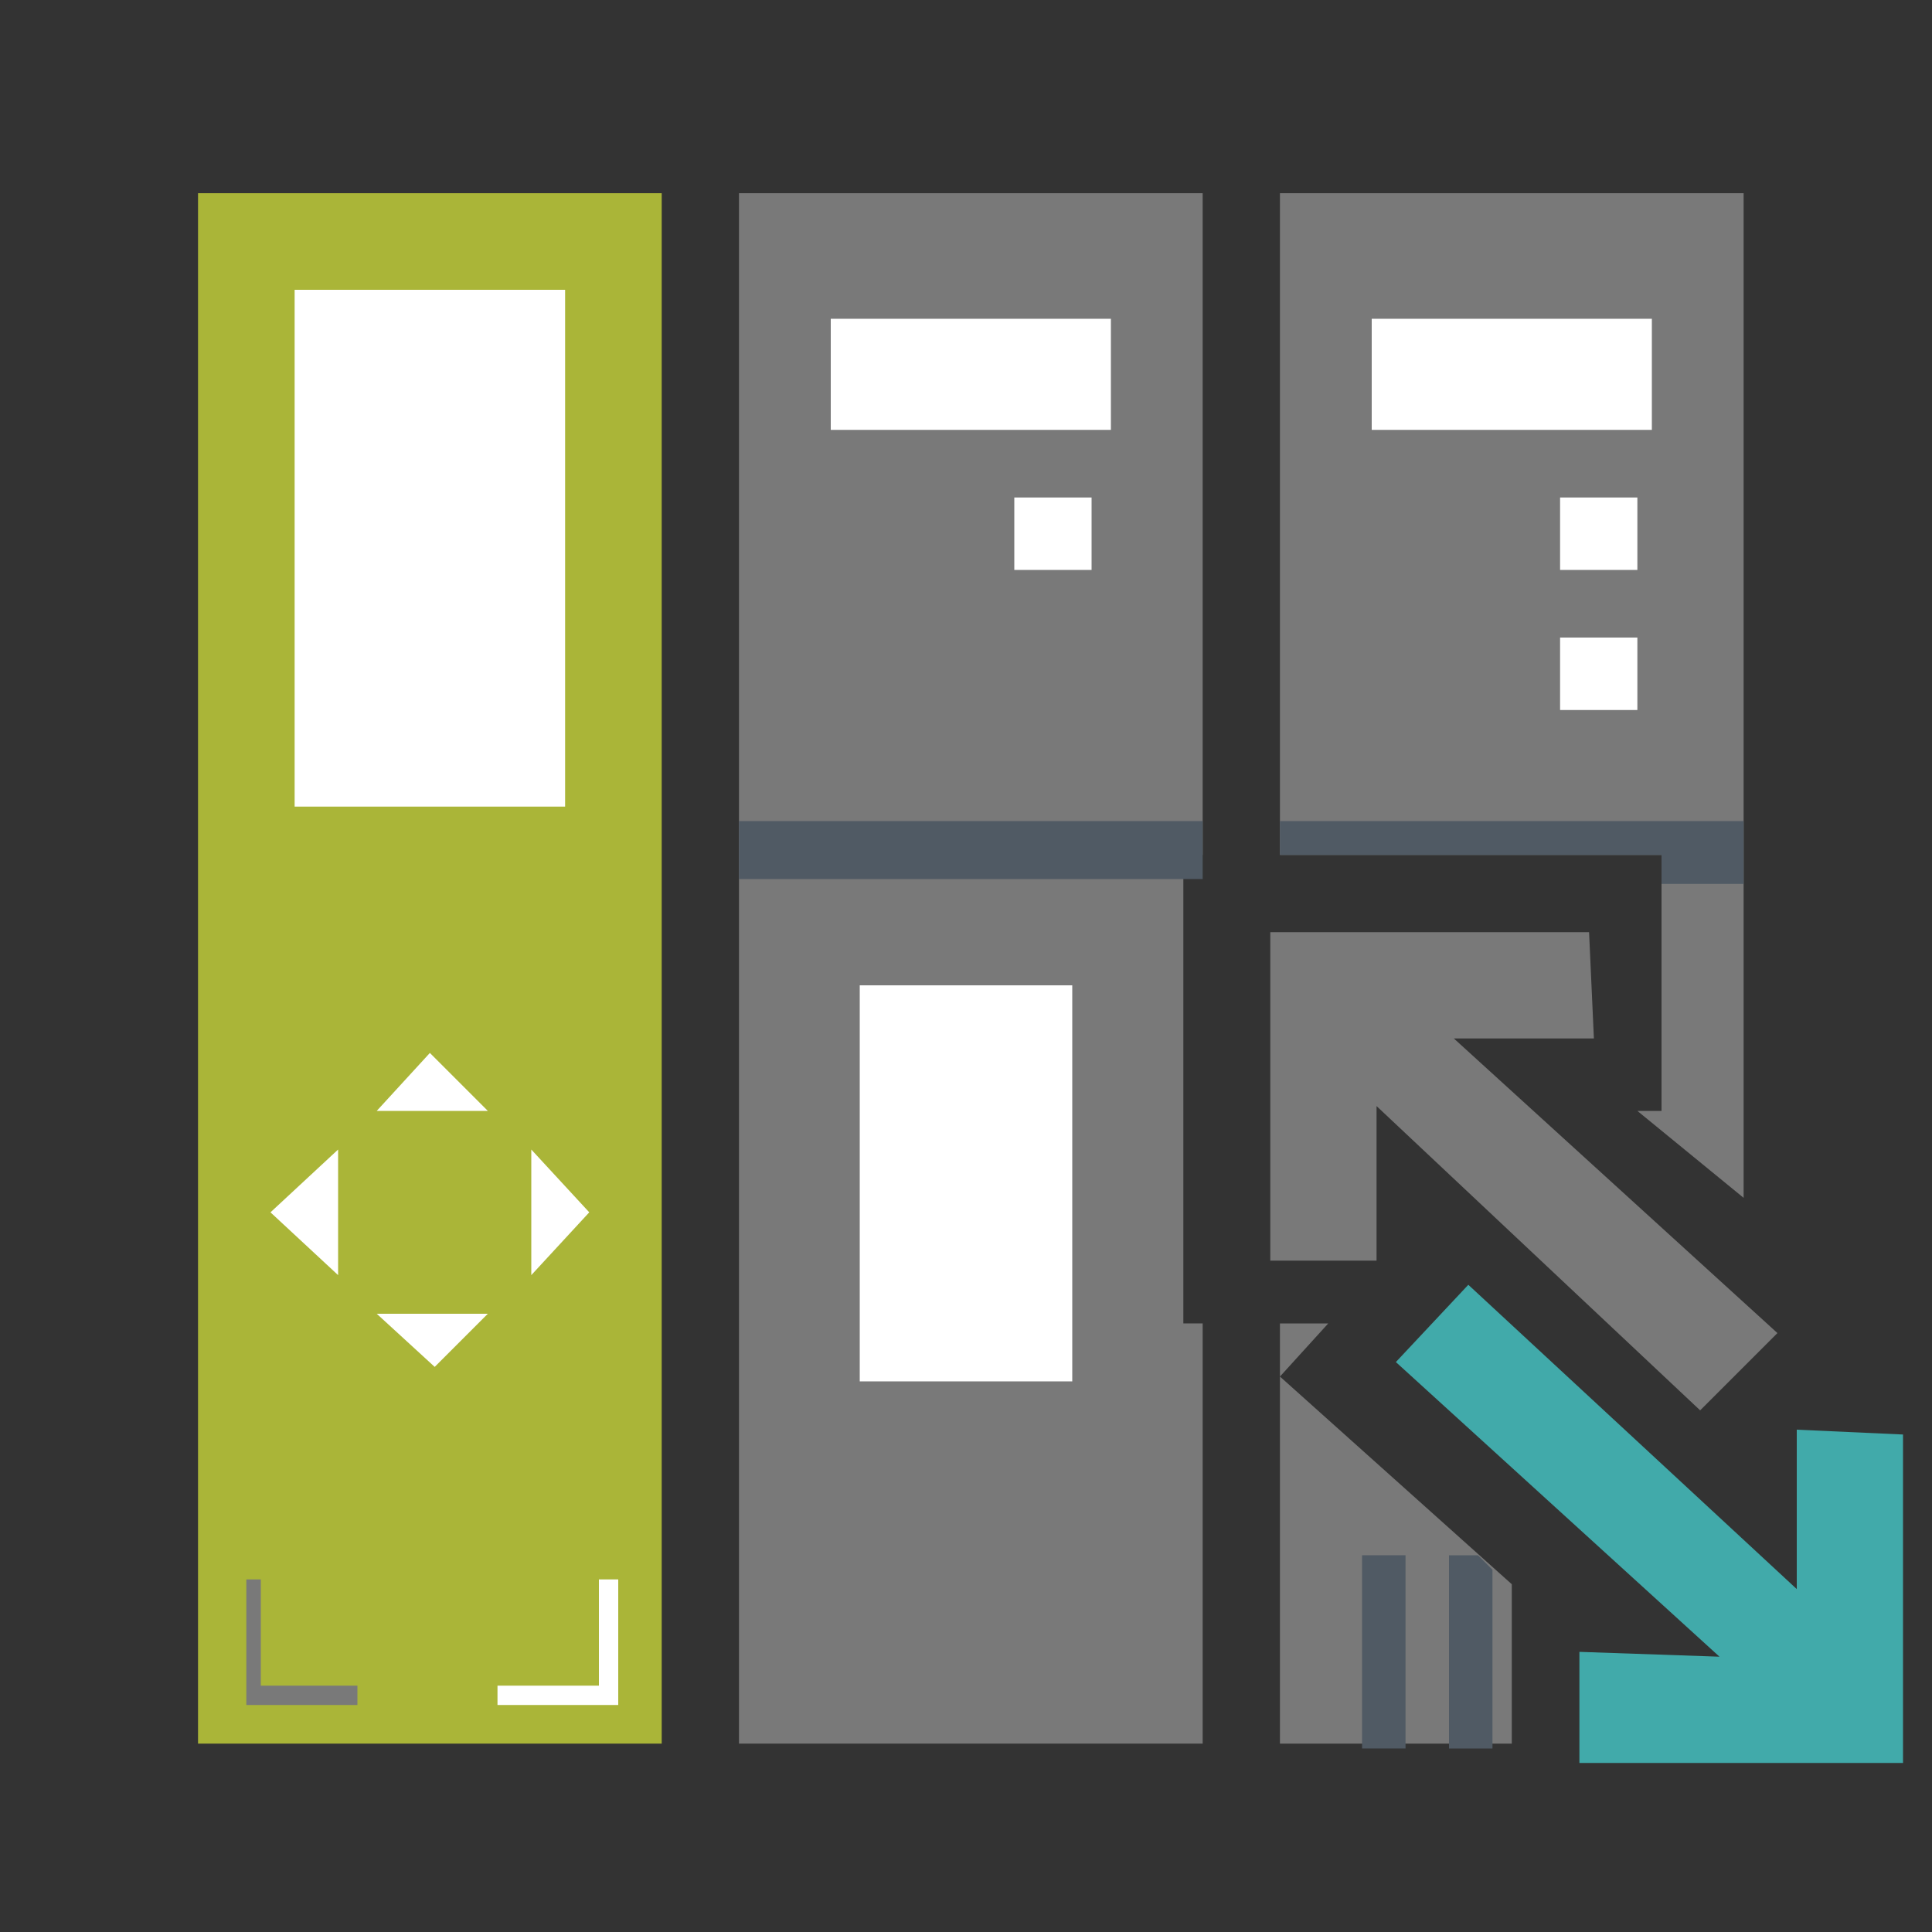 <?xml version="1.0" encoding="utf-8"?>
<!-- Generator: Adobe Illustrator 24.3.0, SVG Export Plug-In . SVG Version: 6.00 Build 0)  -->
<svg version="1.1" id="Ebene_1" xmlns="http://www.w3.org/2000/svg" xmlns:xlink="http://www.w3.org/1999/xlink" x="0px" y="0px"
	 viewBox="0 0 40 40" style="enable-background:new 0 0 40 40;" xml:space="preserve">
<rect x="0" y="0" width="40" height="40" fill="#333333" stroke="none"/>
<style type="text/css">
	.st0{fill:#797979;}
	.st1{fill:#AAB538;}
	.st2{fill:#FFFFFF;}
	.st3{fill:#505A64;}
	.st4{fill:#41AAAA;}
</style>
<g>
	<g>
		<polygon class="st0" points="34.4,17.7 34.4,23 33.9,23 36.1,24.8 36.1,4 26.5,4 26.5,17.7 		"/>
		<polygon class="st0" points="31.3,32.8 26.5,28.5 26.5,36.1 31.3,36.1 		"/>
		<polygon class="st0" points="27.5,27.4 26.5,27.4 26.5,28.5 		"/>
	</g>
	<polygon class="st0" points="24.5,27.4 24.5,17.7 24.9,17.7 24.9,4 15.3,4 15.3,36.1 24.9,36.1 24.9,27.4 	"/>
	<g>
		<g>
			<rect x="4.1" y="4" class="st1" width="9.6" height="32.1"/>
			<rect x="6.1" y="6" class="st2" width="5.6" height="10.7"/>
			<polygon class="st2" points="8.9,21.8 7.8,23 10.1,23 			"/>
			<polygon class="st2" points="9,28.3 10.1,27.2 7.8,27.2 			"/>
			<polygon class="st2" points="5.6,25.1 7,26.4 7,23.8 			"/>
			<polygon class="st2" points="12.2,25.1 11,23.8 11,26.4 			"/>
			<polygon class="st2" points="12.4,32.7 12.4,34.9 10.3,34.9 10.3,35.3 12.8,35.3 12.8,32.7 			"/>
			<polygon class="st0" points="5.4,32.7 5.4,34.9 7.4,34.9 7.4,35.3 5.1,35.3 5.1,32.7 			"/>
		</g>
		<g>
			<rect x="17.8" y="20.4" class="st2" width="4.4" height="8.2"/>
			<rect x="15.3" y="17" class="st3" width="9.6" height="1.2"/>
			<rect x="17.2" y="6.6" class="st2" width="5.8" height="2.3"/>
			<rect x="21" y="10.3" class="st2" width="1.6" height="1.5"/>
		</g>
		<g>
			<rect x="28.2" y="32.2" class="st3" width="0.9" height="4"/>
			<rect x="28.4" y="6.6" class="st2" width="5.8" height="2.3"/>
			<rect x="32.3" y="10.3" class="st2" width="1.6" height="1.5"/>
			<rect x="32.3" y="13.2" class="st2" width="1.6" height="1.5"/>
		</g>
	</g>
	<g>
		<polygon class="st4" points="32.7,36.5 39.4,36.5 39.4,29.7 37.2,29.6 37.2,32.9 30.4,26.6 28.9,28.2 35.6,34.3 32.7,34.2 		"/>
		<polygon class="st0" points="32.9,19.3 26.3,19.3 26.3,26.1 28.5,26.1 28.5,22.9 35.2,29.2 36.8,27.6 30.1,21.5 33,21.5 		"/>
	</g>
	<polygon class="st3" points="34.4,17.7 34.4,18.3 36.1,18.3 36.1,17 26.5,17 26.5,17.7 	"/>
	<polygon class="st3" points="30.6,32.2 30,32.2 30,36.2 30.9,36.2 30.9,32.5 	"/>
</g>
</svg>
